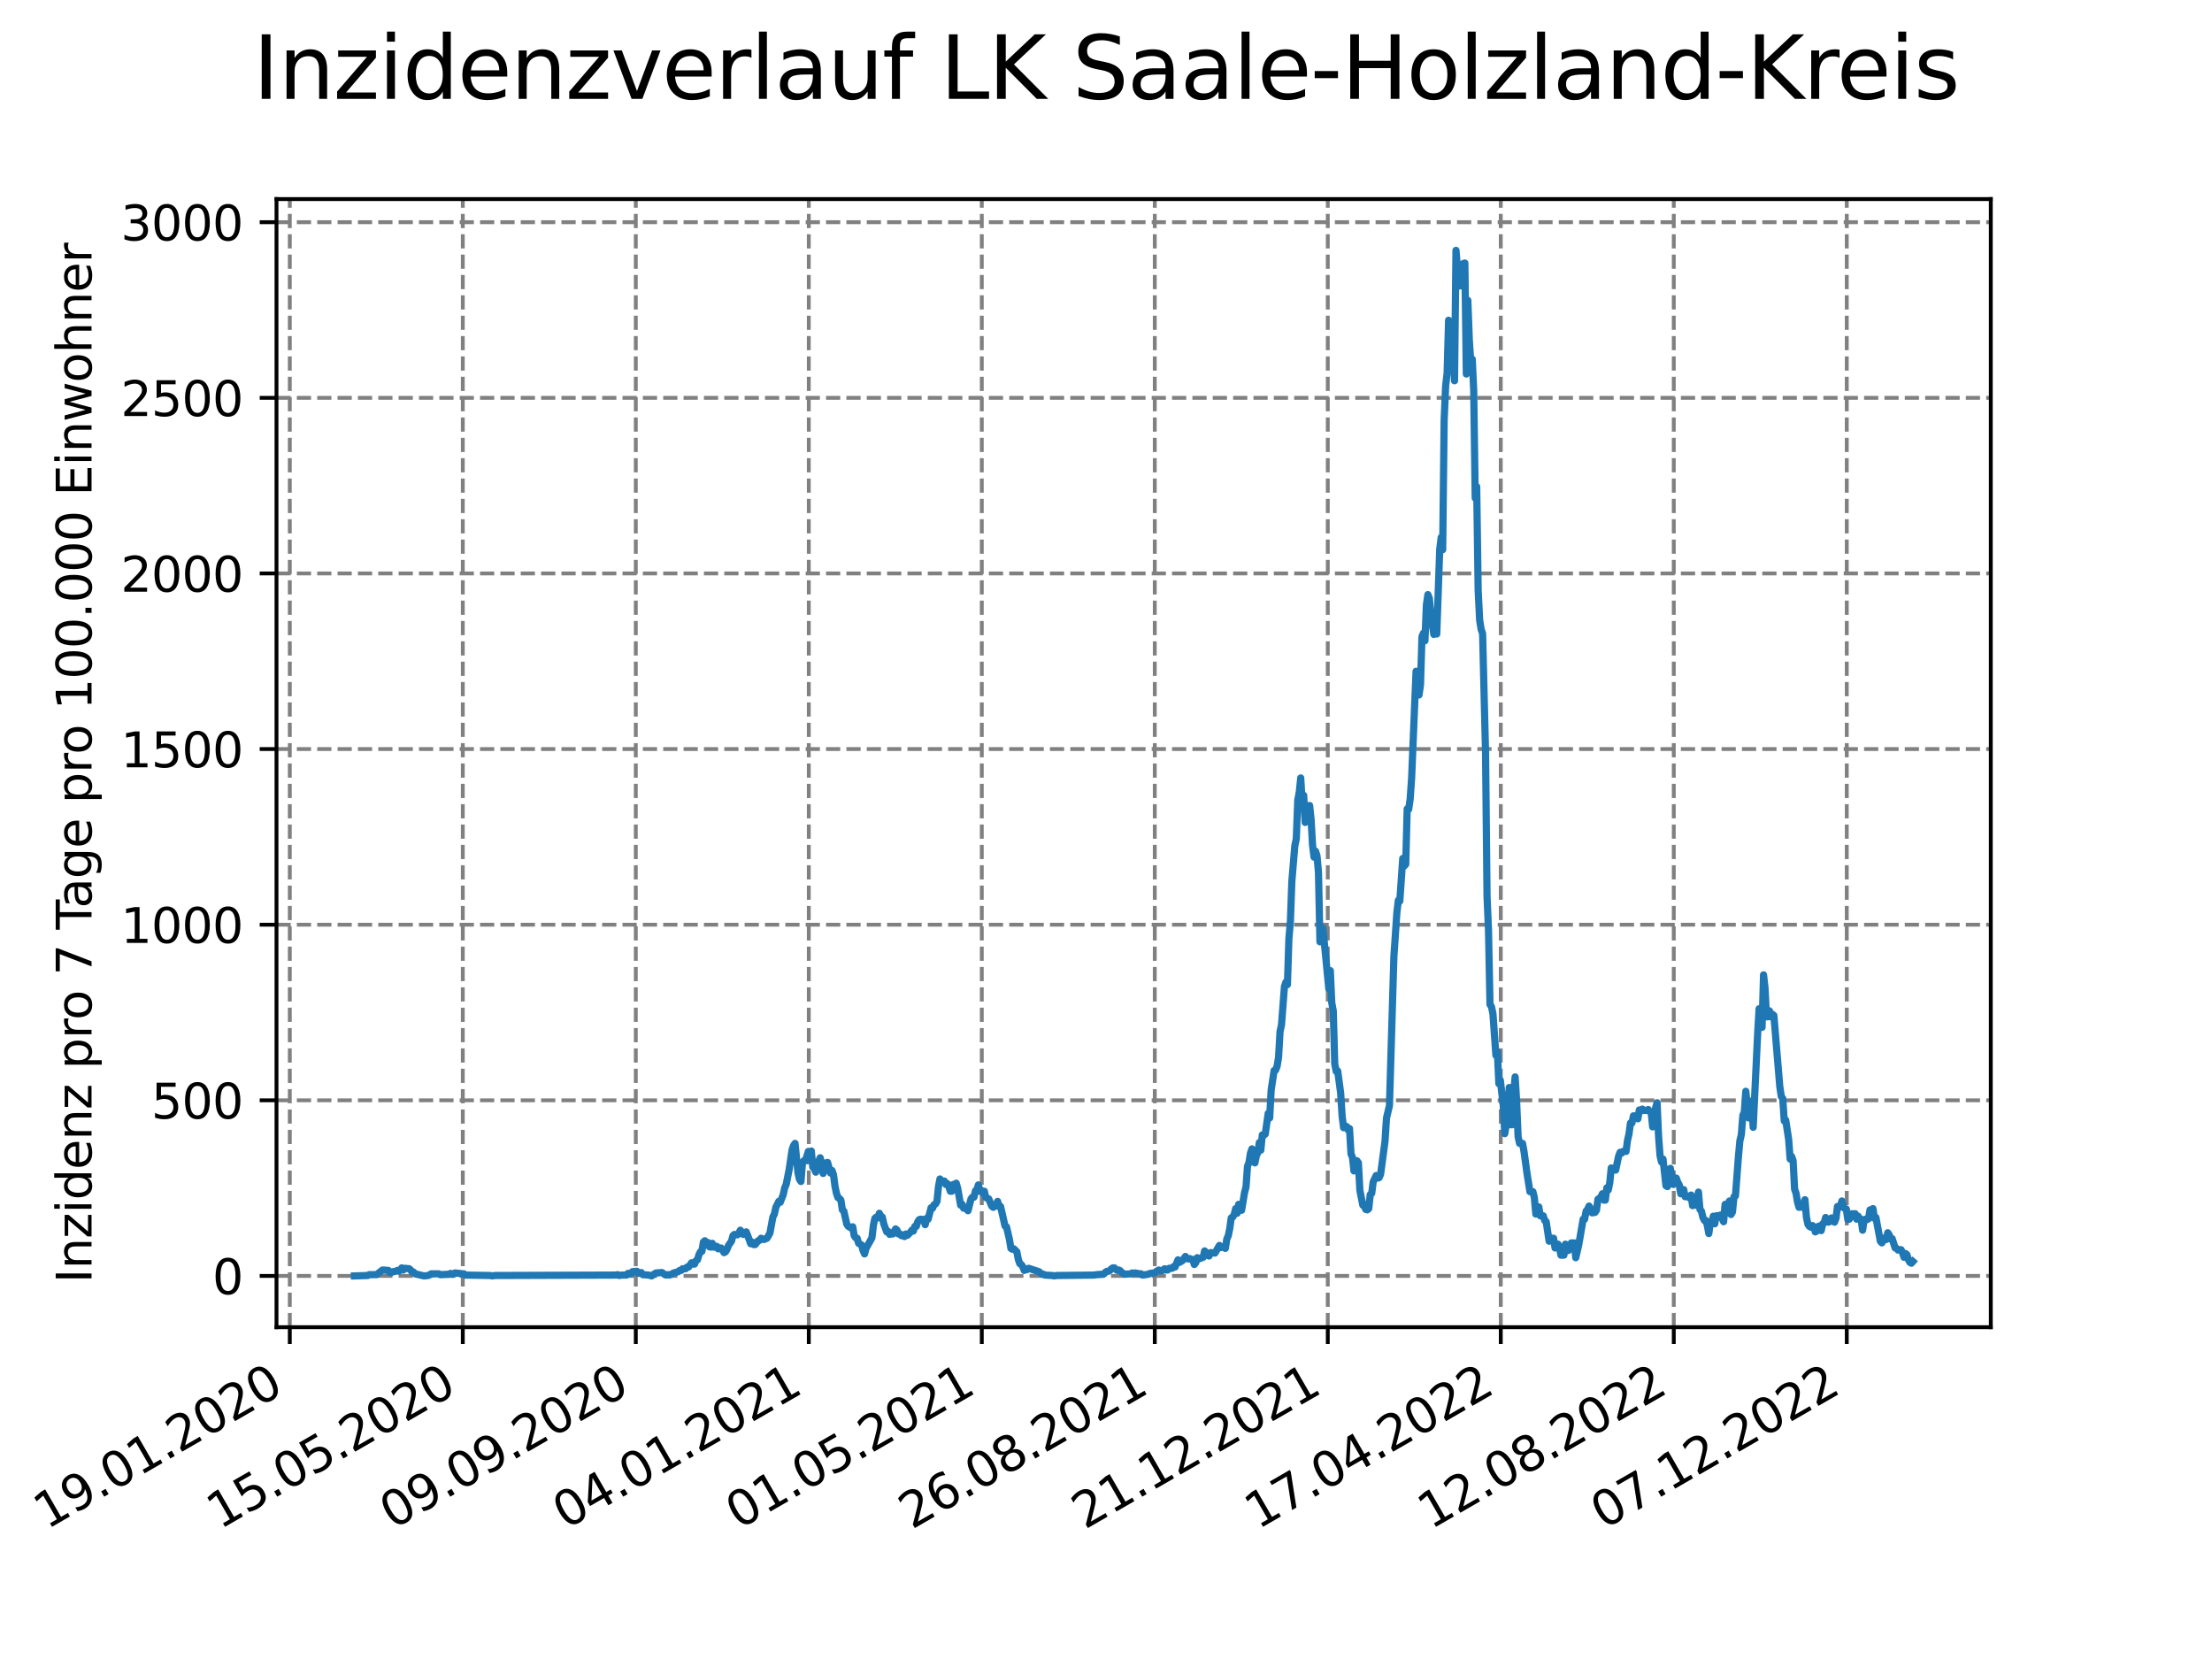 <?xml version="1.0" encoding="utf-8" standalone="no"?>
<!DOCTYPE svg PUBLIC "-//W3C//DTD SVG 1.1//EN"
  "http://www.w3.org/Graphics/SVG/1.1/DTD/svg11.dtd">
<svg xmlns:xlink="http://www.w3.org/1999/xlink" width="460.8pt" height="345.6pt" viewBox="0 0 460.8 345.6" xmlns="http://www.w3.org/2000/svg" version="1.1">
 <defs>
  <style type="text/css">*{stroke-linejoin: round; stroke-linecap: butt}</style>
 </defs>
 <g id="figure_1">
  <g id="patch_1">
   <path d="M 0 345.6 
L 460.8 345.6 
L 460.8 0 
L 0 0 
z
" style="fill: #ffffff"/>
  </g>
  <g id="axes_1">
   <g id="patch_2">
    <path d="M 57.6 276.48 
L 414.72 276.48 
L 414.72 41.472 
L 57.6 41.472 
z
" style="fill: #ffffff"/>
   </g>
   <g id="matplotlib.axis_1">
    <g id="xtick_1">
     <g id="line2d_1">
      <path d="M 60.37 276.48 
L 60.37 41.472 
" clip-path="url(#pf3d7b8c434)" style="fill: none; stroke-dasharray: 2.96,1.28; stroke-dashoffset: 0; stroke: #808080; stroke-width: 0.8"/>
     </g>
     <g id="line2d_2">
      <defs>
       <path id="m0bcf287dad" d="M 0 0 
L 0 3.5 
" style="stroke: #000000; stroke-width: 0.8"/>
      </defs>
      <g>
       <use xlink:href="#m0bcf287dad" x="60.37" y="276.48" style="stroke: #000000; stroke-width: 0.8"/>
      </g>
     </g>
     <g id="text_1">
      <!-- 19.01.2020 -->
      <g transform="translate(9.744 318.689) rotate(-30) scale(0.1 -0.1)">
       <defs>
        <path id="DejaVuSans-31" d="M 794 531 
L 1825 531 
L 1825 4091 
L 703 3866 
L 703 4441 
L 1819 4666 
L 2450 4666 
L 2450 531 
L 3481 531 
L 3481 0 
L 794 0 
L 794 531 
z
" transform="scale(0.016)"/>
        <path id="DejaVuSans-39" d="M 703 97 
L 703 672 
Q 941 559 1184 500 
Q 1428 441 1663 441 
Q 2288 441 2617 861 
Q 2947 1281 2994 2138 
Q 2813 1869 2534 1725 
Q 2256 1581 1919 1581 
Q 1219 1581 811 2004 
Q 403 2428 403 3163 
Q 403 3881 828 4315 
Q 1253 4750 1959 4750 
Q 2769 4750 3195 4129 
Q 3622 3509 3622 2328 
Q 3622 1225 3098 567 
Q 2575 -91 1691 -91 
Q 1453 -91 1209 -44 
Q 966 3 703 97 
z
M 1959 2075 
Q 2384 2075 2632 2365 
Q 2881 2656 2881 3163 
Q 2881 3666 2632 3958 
Q 2384 4250 1959 4250 
Q 1534 4250 1286 3958 
Q 1038 3666 1038 3163 
Q 1038 2656 1286 2365 
Q 1534 2075 1959 2075 
z
" transform="scale(0.016)"/>
        <path id="DejaVuSans-2e" d="M 684 794 
L 1344 794 
L 1344 0 
L 684 0 
L 684 794 
z
" transform="scale(0.016)"/>
        <path id="DejaVuSans-30" d="M 2034 4250 
Q 1547 4250 1301 3770 
Q 1056 3291 1056 2328 
Q 1056 1369 1301 889 
Q 1547 409 2034 409 
Q 2525 409 2770 889 
Q 3016 1369 3016 2328 
Q 3016 3291 2770 3770 
Q 2525 4250 2034 4250 
z
M 2034 4750 
Q 2819 4750 3233 4129 
Q 3647 3509 3647 2328 
Q 3647 1150 3233 529 
Q 2819 -91 2034 -91 
Q 1250 -91 836 529 
Q 422 1150 422 2328 
Q 422 3509 836 4129 
Q 1250 4750 2034 4750 
z
" transform="scale(0.016)"/>
        <path id="DejaVuSans-32" d="M 1228 531 
L 3431 531 
L 3431 0 
L 469 0 
L 469 531 
Q 828 903 1448 1529 
Q 2069 2156 2228 2338 
Q 2531 2678 2651 2914 
Q 2772 3150 2772 3378 
Q 2772 3750 2511 3984 
Q 2250 4219 1831 4219 
Q 1534 4219 1204 4116 
Q 875 4013 500 3803 
L 500 4441 
Q 881 4594 1212 4672 
Q 1544 4750 1819 4750 
Q 2544 4750 2975 4387 
Q 3406 4025 3406 3419 
Q 3406 3131 3298 2873 
Q 3191 2616 2906 2266 
Q 2828 2175 2409 1742 
Q 1991 1309 1228 531 
z
" transform="scale(0.016)"/>
       </defs>
       <use xlink:href="#DejaVuSans-31"/>
       <use xlink:href="#DejaVuSans-39" x="63.623"/>
       <use xlink:href="#DejaVuSans-2e" x="127.246"/>
       <use xlink:href="#DejaVuSans-30" x="159.033"/>
       <use xlink:href="#DejaVuSans-31" x="222.656"/>
       <use xlink:href="#DejaVuSans-2e" x="286.279"/>
       <use xlink:href="#DejaVuSans-32" x="318.066"/>
       <use xlink:href="#DejaVuSans-30" x="381.689"/>
       <use xlink:href="#DejaVuSans-32" x="445.312"/>
       <use xlink:href="#DejaVuSans-30" x="508.936"/>
      </g>
     </g>
    </g>
    <g id="xtick_2">
     <g id="line2d_3">
      <path d="M 96.408 276.48 
L 96.408 41.472 
" clip-path="url(#pf3d7b8c434)" style="fill: none; stroke-dasharray: 2.96,1.28; stroke-dashoffset: 0; stroke: #808080; stroke-width: 0.8"/>
     </g>
     <g id="line2d_4">
      <g>
       <use xlink:href="#m0bcf287dad" x="96.408" y="276.48" style="stroke: #000000; stroke-width: 0.8"/>
      </g>
     </g>
     <g id="text_2">
      <!-- 15.05.2020 -->
      <g transform="translate(45.783 318.689) rotate(-30) scale(0.1 -0.1)">
       <defs>
        <path id="DejaVuSans-35" d="M 691 4666 
L 3169 4666 
L 3169 4134 
L 1269 4134 
L 1269 2991 
Q 1406 3038 1543 3061 
Q 1681 3084 1819 3084 
Q 2600 3084 3056 2656 
Q 3513 2228 3513 1497 
Q 3513 744 3044 326 
Q 2575 -91 1722 -91 
Q 1428 -91 1123 -41 
Q 819 9 494 109 
L 494 744 
Q 775 591 1075 516 
Q 1375 441 1709 441 
Q 2250 441 2565 725 
Q 2881 1009 2881 1497 
Q 2881 1984 2565 2268 
Q 2250 2553 1709 2553 
Q 1456 2553 1204 2497 
Q 953 2441 691 2322 
L 691 4666 
z
" transform="scale(0.016)"/>
       </defs>
       <use xlink:href="#DejaVuSans-31"/>
       <use xlink:href="#DejaVuSans-35" x="63.623"/>
       <use xlink:href="#DejaVuSans-2e" x="127.246"/>
       <use xlink:href="#DejaVuSans-30" x="159.033"/>
       <use xlink:href="#DejaVuSans-35" x="222.656"/>
       <use xlink:href="#DejaVuSans-2e" x="286.279"/>
       <use xlink:href="#DejaVuSans-32" x="318.066"/>
       <use xlink:href="#DejaVuSans-30" x="381.689"/>
       <use xlink:href="#DejaVuSans-32" x="445.312"/>
       <use xlink:href="#DejaVuSans-30" x="508.936"/>
      </g>
     </g>
    </g>
    <g id="xtick_3">
     <g id="line2d_5">
      <path d="M 132.447 276.48 
L 132.447 41.472 
" clip-path="url(#pf3d7b8c434)" style="fill: none; stroke-dasharray: 2.96,1.28; stroke-dashoffset: 0; stroke: #808080; stroke-width: 0.8"/>
     </g>
     <g id="line2d_6">
      <g>
       <use xlink:href="#m0bcf287dad" x="132.447" y="276.48" style="stroke: #000000; stroke-width: 0.8"/>
      </g>
     </g>
     <g id="text_3">
      <!-- 09.09.2020 -->
      <g transform="translate(81.821 318.689) rotate(-30) scale(0.1 -0.1)">
       <use xlink:href="#DejaVuSans-30"/>
       <use xlink:href="#DejaVuSans-39" x="63.623"/>
       <use xlink:href="#DejaVuSans-2e" x="127.246"/>
       <use xlink:href="#DejaVuSans-30" x="159.033"/>
       <use xlink:href="#DejaVuSans-39" x="222.656"/>
       <use xlink:href="#DejaVuSans-2e" x="286.279"/>
       <use xlink:href="#DejaVuSans-32" x="318.066"/>
       <use xlink:href="#DejaVuSans-30" x="381.689"/>
       <use xlink:href="#DejaVuSans-32" x="445.312"/>
       <use xlink:href="#DejaVuSans-30" x="508.936"/>
      </g>
     </g>
    </g>
    <g id="xtick_4">
     <g id="line2d_7">
      <path d="M 168.485 276.48 
L 168.485 41.472 
" clip-path="url(#pf3d7b8c434)" style="fill: none; stroke-dasharray: 2.96,1.28; stroke-dashoffset: 0; stroke: #808080; stroke-width: 0.8"/>
     </g>
     <g id="line2d_8">
      <g>
       <use xlink:href="#m0bcf287dad" x="168.485" y="276.48" style="stroke: #000000; stroke-width: 0.8"/>
      </g>
     </g>
     <g id="text_4">
      <!-- 04.01.2021 -->
      <g transform="translate(117.86 318.689) rotate(-30) scale(0.1 -0.1)">
       <defs>
        <path id="DejaVuSans-34" d="M 2419 4116 
L 825 1625 
L 2419 1625 
L 2419 4116 
z
M 2253 4666 
L 3047 4666 
L 3047 1625 
L 3713 1625 
L 3713 1100 
L 3047 1100 
L 3047 0 
L 2419 0 
L 2419 1100 
L 313 1100 
L 313 1709 
L 2253 4666 
z
" transform="scale(0.016)"/>
       </defs>
       <use xlink:href="#DejaVuSans-30"/>
       <use xlink:href="#DejaVuSans-34" x="63.623"/>
       <use xlink:href="#DejaVuSans-2e" x="127.246"/>
       <use xlink:href="#DejaVuSans-30" x="159.033"/>
       <use xlink:href="#DejaVuSans-31" x="222.656"/>
       <use xlink:href="#DejaVuSans-2e" x="286.279"/>
       <use xlink:href="#DejaVuSans-32" x="318.066"/>
       <use xlink:href="#DejaVuSans-30" x="381.689"/>
       <use xlink:href="#DejaVuSans-32" x="445.312"/>
       <use xlink:href="#DejaVuSans-31" x="508.936"/>
      </g>
     </g>
    </g>
    <g id="xtick_5">
     <g id="line2d_9">
      <path d="M 204.524 276.48 
L 204.524 41.472 
" clip-path="url(#pf3d7b8c434)" style="fill: none; stroke-dasharray: 2.96,1.28; stroke-dashoffset: 0; stroke: #808080; stroke-width: 0.8"/>
     </g>
     <g id="line2d_10">
      <g>
       <use xlink:href="#m0bcf287dad" x="204.524" y="276.48" style="stroke: #000000; stroke-width: 0.8"/>
      </g>
     </g>
     <g id="text_5">
      <!-- 01.05.2021 -->
      <g transform="translate(153.898 318.689) rotate(-30) scale(0.1 -0.1)">
       <use xlink:href="#DejaVuSans-30"/>
       <use xlink:href="#DejaVuSans-31" x="63.623"/>
       <use xlink:href="#DejaVuSans-2e" x="127.246"/>
       <use xlink:href="#DejaVuSans-30" x="159.033"/>
       <use xlink:href="#DejaVuSans-35" x="222.656"/>
       <use xlink:href="#DejaVuSans-2e" x="286.279"/>
       <use xlink:href="#DejaVuSans-32" x="318.066"/>
       <use xlink:href="#DejaVuSans-30" x="381.689"/>
       <use xlink:href="#DejaVuSans-32" x="445.312"/>
       <use xlink:href="#DejaVuSans-31" x="508.936"/>
      </g>
     </g>
    </g>
    <g id="xtick_6">
     <g id="line2d_11">
      <path d="M 240.562 276.48 
L 240.562 41.472 
" clip-path="url(#pf3d7b8c434)" style="fill: none; stroke-dasharray: 2.96,1.28; stroke-dashoffset: 0; stroke: #808080; stroke-width: 0.8"/>
     </g>
     <g id="line2d_12">
      <g>
       <use xlink:href="#m0bcf287dad" x="240.562" y="276.48" style="stroke: #000000; stroke-width: 0.8"/>
      </g>
     </g>
     <g id="text_6">
      <!-- 26.08.2021 -->
      <g transform="translate(189.937 318.689) rotate(-30) scale(0.1 -0.1)">
       <defs>
        <path id="DejaVuSans-36" d="M 2113 2584 
Q 1688 2584 1439 2293 
Q 1191 2003 1191 1497 
Q 1191 994 1439 701 
Q 1688 409 2113 409 
Q 2538 409 2786 701 
Q 3034 994 3034 1497 
Q 3034 2003 2786 2293 
Q 2538 2584 2113 2584 
z
M 3366 4563 
L 3366 3988 
Q 3128 4100 2886 4159 
Q 2644 4219 2406 4219 
Q 1781 4219 1451 3797 
Q 1122 3375 1075 2522 
Q 1259 2794 1537 2939 
Q 1816 3084 2150 3084 
Q 2853 3084 3261 2657 
Q 3669 2231 3669 1497 
Q 3669 778 3244 343 
Q 2819 -91 2113 -91 
Q 1303 -91 875 529 
Q 447 1150 447 2328 
Q 447 3434 972 4092 
Q 1497 4750 2381 4750 
Q 2619 4750 2861 4703 
Q 3103 4656 3366 4563 
z
" transform="scale(0.016)"/>
        <path id="DejaVuSans-38" d="M 2034 2216 
Q 1584 2216 1326 1975 
Q 1069 1734 1069 1313 
Q 1069 891 1326 650 
Q 1584 409 2034 409 
Q 2484 409 2743 651 
Q 3003 894 3003 1313 
Q 3003 1734 2745 1975 
Q 2488 2216 2034 2216 
z
M 1403 2484 
Q 997 2584 770 2862 
Q 544 3141 544 3541 
Q 544 4100 942 4425 
Q 1341 4750 2034 4750 
Q 2731 4750 3128 4425 
Q 3525 4100 3525 3541 
Q 3525 3141 3298 2862 
Q 3072 2584 2669 2484 
Q 3125 2378 3379 2068 
Q 3634 1759 3634 1313 
Q 3634 634 3220 271 
Q 2806 -91 2034 -91 
Q 1263 -91 848 271 
Q 434 634 434 1313 
Q 434 1759 690 2068 
Q 947 2378 1403 2484 
z
M 1172 3481 
Q 1172 3119 1398 2916 
Q 1625 2713 2034 2713 
Q 2441 2713 2670 2916 
Q 2900 3119 2900 3481 
Q 2900 3844 2670 4047 
Q 2441 4250 2034 4250 
Q 1625 4250 1398 4047 
Q 1172 3844 1172 3481 
z
" transform="scale(0.016)"/>
       </defs>
       <use xlink:href="#DejaVuSans-32"/>
       <use xlink:href="#DejaVuSans-36" x="63.623"/>
       <use xlink:href="#DejaVuSans-2e" x="127.246"/>
       <use xlink:href="#DejaVuSans-30" x="159.033"/>
       <use xlink:href="#DejaVuSans-38" x="222.656"/>
       <use xlink:href="#DejaVuSans-2e" x="286.279"/>
       <use xlink:href="#DejaVuSans-32" x="318.066"/>
       <use xlink:href="#DejaVuSans-30" x="381.689"/>
       <use xlink:href="#DejaVuSans-32" x="445.312"/>
       <use xlink:href="#DejaVuSans-31" x="508.936"/>
      </g>
     </g>
    </g>
    <g id="xtick_7">
     <g id="line2d_13">
      <path d="M 276.601 276.48 
L 276.601 41.472 
" clip-path="url(#pf3d7b8c434)" style="fill: none; stroke-dasharray: 2.96,1.28; stroke-dashoffset: 0; stroke: #808080; stroke-width: 0.8"/>
     </g>
     <g id="line2d_14">
      <g>
       <use xlink:href="#m0bcf287dad" x="276.601" y="276.48" style="stroke: #000000; stroke-width: 0.8"/>
      </g>
     </g>
     <g id="text_7">
      <!-- 21.12.2021 -->
      <g transform="translate(225.975 318.689) rotate(-30) scale(0.1 -0.1)">
       <use xlink:href="#DejaVuSans-32"/>
       <use xlink:href="#DejaVuSans-31" x="63.623"/>
       <use xlink:href="#DejaVuSans-2e" x="127.246"/>
       <use xlink:href="#DejaVuSans-31" x="159.033"/>
       <use xlink:href="#DejaVuSans-32" x="222.656"/>
       <use xlink:href="#DejaVuSans-2e" x="286.279"/>
       <use xlink:href="#DejaVuSans-32" x="318.066"/>
       <use xlink:href="#DejaVuSans-30" x="381.689"/>
       <use xlink:href="#DejaVuSans-32" x="445.312"/>
       <use xlink:href="#DejaVuSans-31" x="508.936"/>
      </g>
     </g>
    </g>
    <g id="xtick_8">
     <g id="line2d_15">
      <path d="M 312.639 276.48 
L 312.639 41.472 
" clip-path="url(#pf3d7b8c434)" style="fill: none; stroke-dasharray: 2.96,1.28; stroke-dashoffset: 0; stroke: #808080; stroke-width: 0.8"/>
     </g>
     <g id="line2d_16">
      <g>
       <use xlink:href="#m0bcf287dad" x="312.639" y="276.48" style="stroke: #000000; stroke-width: 0.8"/>
      </g>
     </g>
     <g id="text_8">
      <!-- 17.04.2022 -->
      <g transform="translate(262.014 318.689) rotate(-30) scale(0.1 -0.1)">
       <defs>
        <path id="DejaVuSans-37" d="M 525 4666 
L 3525 4666 
L 3525 4397 
L 1831 0 
L 1172 0 
L 2766 4134 
L 525 4134 
L 525 4666 
z
" transform="scale(0.016)"/>
       </defs>
       <use xlink:href="#DejaVuSans-31"/>
       <use xlink:href="#DejaVuSans-37" x="63.623"/>
       <use xlink:href="#DejaVuSans-2e" x="127.246"/>
       <use xlink:href="#DejaVuSans-30" x="159.033"/>
       <use xlink:href="#DejaVuSans-34" x="222.656"/>
       <use xlink:href="#DejaVuSans-2e" x="286.279"/>
       <use xlink:href="#DejaVuSans-32" x="318.066"/>
       <use xlink:href="#DejaVuSans-30" x="381.689"/>
       <use xlink:href="#DejaVuSans-32" x="445.312"/>
       <use xlink:href="#DejaVuSans-32" x="508.936"/>
      </g>
     </g>
    </g>
    <g id="xtick_9">
     <g id="line2d_17">
      <path d="M 348.678 276.48 
L 348.678 41.472 
" clip-path="url(#pf3d7b8c434)" style="fill: none; stroke-dasharray: 2.96,1.28; stroke-dashoffset: 0; stroke: #808080; stroke-width: 0.8"/>
     </g>
     <g id="line2d_18">
      <g>
       <use xlink:href="#m0bcf287dad" x="348.678" y="276.48" style="stroke: #000000; stroke-width: 0.8"/>
      </g>
     </g>
     <g id="text_9">
      <!-- 12.08.2022 -->
      <g transform="translate(298.052 318.689) rotate(-30) scale(0.1 -0.1)">
       <use xlink:href="#DejaVuSans-31"/>
       <use xlink:href="#DejaVuSans-32" x="63.623"/>
       <use xlink:href="#DejaVuSans-2e" x="127.246"/>
       <use xlink:href="#DejaVuSans-30" x="159.033"/>
       <use xlink:href="#DejaVuSans-38" x="222.656"/>
       <use xlink:href="#DejaVuSans-2e" x="286.279"/>
       <use xlink:href="#DejaVuSans-32" x="318.066"/>
       <use xlink:href="#DejaVuSans-30" x="381.689"/>
       <use xlink:href="#DejaVuSans-32" x="445.312"/>
       <use xlink:href="#DejaVuSans-32" x="508.936"/>
      </g>
     </g>
    </g>
    <g id="xtick_10">
     <g id="line2d_19">
      <path d="M 384.716 276.48 
L 384.716 41.472 
" clip-path="url(#pf3d7b8c434)" style="fill: none; stroke-dasharray: 2.96,1.28; stroke-dashoffset: 0; stroke: #808080; stroke-width: 0.8"/>
     </g>
     <g id="line2d_20">
      <g>
       <use xlink:href="#m0bcf287dad" x="384.716" y="276.48" style="stroke: #000000; stroke-width: 0.8"/>
      </g>
     </g>
     <g id="text_10">
      <!-- 07.12.2022 -->
      <g transform="translate(334.091 318.689) rotate(-30) scale(0.1 -0.1)">
       <use xlink:href="#DejaVuSans-30"/>
       <use xlink:href="#DejaVuSans-37" x="63.623"/>
       <use xlink:href="#DejaVuSans-2e" x="127.246"/>
       <use xlink:href="#DejaVuSans-31" x="159.033"/>
       <use xlink:href="#DejaVuSans-32" x="222.656"/>
       <use xlink:href="#DejaVuSans-2e" x="286.279"/>
       <use xlink:href="#DejaVuSans-32" x="318.066"/>
       <use xlink:href="#DejaVuSans-30" x="381.689"/>
       <use xlink:href="#DejaVuSans-32" x="445.312"/>
       <use xlink:href="#DejaVuSans-32" x="508.936"/>
      </g>
     </g>
    </g>
   </g>
   <g id="matplotlib.axis_2">
    <g id="ytick_1">
     <g id="line2d_21">
      <path d="M 57.6 265.798 
L 414.72 265.798 
" clip-path="url(#pf3d7b8c434)" style="fill: none; stroke-dasharray: 2.96,1.28; stroke-dashoffset: 0; stroke: #808080; stroke-width: 0.8"/>
     </g>
     <g id="line2d_22">
      <defs>
       <path id="m978237c574" d="M 0 0 
L -3.5 0 
" style="stroke: #000000; stroke-width: 0.8"/>
      </defs>
      <g>
       <use xlink:href="#m978237c574" x="57.6" y="265.798" style="stroke: #000000; stroke-width: 0.8"/>
      </g>
     </g>
     <g id="text_11">
      <!-- 0 -->
      <g transform="translate(44.237 269.597) scale(0.1 -0.1)">
       <use xlink:href="#DejaVuSans-30"/>
      </g>
     </g>
    </g>
    <g id="ytick_2">
     <g id="line2d_23">
      <path d="M 57.6 229.213 
L 414.72 229.213 
" clip-path="url(#pf3d7b8c434)" style="fill: none; stroke-dasharray: 2.96,1.28; stroke-dashoffset: 0; stroke: #808080; stroke-width: 0.8"/>
     </g>
     <g id="line2d_24">
      <g>
       <use xlink:href="#m978237c574" x="57.6" y="229.213" style="stroke: #000000; stroke-width: 0.8"/>
      </g>
     </g>
     <g id="text_12">
      <!-- 500 -->
      <g transform="translate(31.512 233.012) scale(0.1 -0.1)">
       <use xlink:href="#DejaVuSans-35"/>
       <use xlink:href="#DejaVuSans-30" x="63.623"/>
       <use xlink:href="#DejaVuSans-30" x="127.246"/>
      </g>
     </g>
    </g>
    <g id="ytick_3">
     <g id="line2d_25">
      <path d="M 57.6 192.628 
L 414.72 192.628 
" clip-path="url(#pf3d7b8c434)" style="fill: none; stroke-dasharray: 2.96,1.28; stroke-dashoffset: 0; stroke: #808080; stroke-width: 0.8"/>
     </g>
     <g id="line2d_26">
      <g>
       <use xlink:href="#m978237c574" x="57.6" y="192.628" style="stroke: #000000; stroke-width: 0.8"/>
      </g>
     </g>
     <g id="text_13">
      <!-- 1000 -->
      <g transform="translate(25.15 196.427) scale(0.1 -0.1)">
       <use xlink:href="#DejaVuSans-31"/>
       <use xlink:href="#DejaVuSans-30" x="63.623"/>
       <use xlink:href="#DejaVuSans-30" x="127.246"/>
       <use xlink:href="#DejaVuSans-30" x="190.869"/>
      </g>
     </g>
    </g>
    <g id="ytick_4">
     <g id="line2d_27">
      <path d="M 57.6 156.043 
L 414.72 156.043 
" clip-path="url(#pf3d7b8c434)" style="fill: none; stroke-dasharray: 2.96,1.28; stroke-dashoffset: 0; stroke: #808080; stroke-width: 0.8"/>
     </g>
     <g id="line2d_28">
      <g>
       <use xlink:href="#m978237c574" x="57.6" y="156.043" style="stroke: #000000; stroke-width: 0.8"/>
      </g>
     </g>
     <g id="text_14">
      <!-- 1500 -->
      <g transform="translate(25.15 159.842) scale(0.1 -0.1)">
       <use xlink:href="#DejaVuSans-31"/>
       <use xlink:href="#DejaVuSans-35" x="63.623"/>
       <use xlink:href="#DejaVuSans-30" x="127.246"/>
       <use xlink:href="#DejaVuSans-30" x="190.869"/>
      </g>
     </g>
    </g>
    <g id="ytick_5">
     <g id="line2d_29">
      <path d="M 57.6 119.458 
L 414.72 119.458 
" clip-path="url(#pf3d7b8c434)" style="fill: none; stroke-dasharray: 2.96,1.28; stroke-dashoffset: 0; stroke: #808080; stroke-width: 0.8"/>
     </g>
     <g id="line2d_30">
      <g>
       <use xlink:href="#m978237c574" x="57.6" y="119.458" style="stroke: #000000; stroke-width: 0.8"/>
      </g>
     </g>
     <g id="text_15">
      <!-- 2000 -->
      <g transform="translate(25.15 123.257) scale(0.1 -0.1)">
       <use xlink:href="#DejaVuSans-32"/>
       <use xlink:href="#DejaVuSans-30" x="63.623"/>
       <use xlink:href="#DejaVuSans-30" x="127.246"/>
       <use xlink:href="#DejaVuSans-30" x="190.869"/>
      </g>
     </g>
    </g>
    <g id="ytick_6">
     <g id="line2d_31">
      <path d="M 57.6 82.873 
L 414.72 82.873 
" clip-path="url(#pf3d7b8c434)" style="fill: none; stroke-dasharray: 2.96,1.28; stroke-dashoffset: 0; stroke: #808080; stroke-width: 0.8"/>
     </g>
     <g id="line2d_32">
      <g>
       <use xlink:href="#m978237c574" x="57.6" y="82.873" style="stroke: #000000; stroke-width: 0.8"/>
      </g>
     </g>
     <g id="text_16">
      <!-- 2500 -->
      <g transform="translate(25.15 86.672) scale(0.1 -0.1)">
       <use xlink:href="#DejaVuSans-32"/>
       <use xlink:href="#DejaVuSans-35" x="63.623"/>
       <use xlink:href="#DejaVuSans-30" x="127.246"/>
       <use xlink:href="#DejaVuSans-30" x="190.869"/>
      </g>
     </g>
    </g>
    <g id="ytick_7">
     <g id="line2d_33">
      <path d="M 57.6 46.288 
L 414.72 46.288 
" clip-path="url(#pf3d7b8c434)" style="fill: none; stroke-dasharray: 2.96,1.28; stroke-dashoffset: 0; stroke: #808080; stroke-width: 0.8"/>
     </g>
     <g id="line2d_34">
      <g>
       <use xlink:href="#m978237c574" x="57.6" y="46.288" style="stroke: #000000; stroke-width: 0.8"/>
      </g>
     </g>
     <g id="text_17">
      <!-- 3000 -->
      <g transform="translate(25.15 50.087) scale(0.1 -0.1)">
       <defs>
        <path id="DejaVuSans-33" d="M 2597 2516 
Q 3050 2419 3304 2112 
Q 3559 1806 3559 1356 
Q 3559 666 3084 287 
Q 2609 -91 1734 -91 
Q 1441 -91 1130 -33 
Q 819 25 488 141 
L 488 750 
Q 750 597 1062 519 
Q 1375 441 1716 441 
Q 2309 441 2620 675 
Q 2931 909 2931 1356 
Q 2931 1769 2642 2001 
Q 2353 2234 1838 2234 
L 1294 2234 
L 1294 2753 
L 1863 2753 
Q 2328 2753 2575 2939 
Q 2822 3125 2822 3475 
Q 2822 3834 2567 4026 
Q 2313 4219 1838 4219 
Q 1578 4219 1281 4162 
Q 984 4106 628 3988 
L 628 4550 
Q 988 4650 1302 4700 
Q 1616 4750 1894 4750 
Q 2613 4750 3031 4423 
Q 3450 4097 3450 3541 
Q 3450 3153 3228 2886 
Q 3006 2619 2597 2516 
z
" transform="scale(0.016)"/>
       </defs>
       <use xlink:href="#DejaVuSans-33"/>
       <use xlink:href="#DejaVuSans-30" x="63.623"/>
       <use xlink:href="#DejaVuSans-30" x="127.246"/>
       <use xlink:href="#DejaVuSans-30" x="190.869"/>
      </g>
     </g>
    </g>
    <g id="text_18">
     <!-- Inzidenz pro 7 Tage pro 100.000 Einwohner -->
     <g transform="translate(19.07 267.301) rotate(-90) scale(0.1 -0.1)">
      <defs>
       <path id="DejaVuSans-49" d="M 628 4666 
L 1259 4666 
L 1259 0 
L 628 0 
L 628 4666 
z
" transform="scale(0.016)"/>
       <path id="DejaVuSans-6e" d="M 3513 2113 
L 3513 0 
L 2938 0 
L 2938 2094 
Q 2938 2591 2744 2837 
Q 2550 3084 2163 3084 
Q 1697 3084 1428 2787 
Q 1159 2491 1159 1978 
L 1159 0 
L 581 0 
L 581 3500 
L 1159 3500 
L 1159 2956 
Q 1366 3272 1645 3428 
Q 1925 3584 2291 3584 
Q 2894 3584 3203 3211 
Q 3513 2838 3513 2113 
z
" transform="scale(0.016)"/>
       <path id="DejaVuSans-7a" d="M 353 3500 
L 3084 3500 
L 3084 2975 
L 922 459 
L 3084 459 
L 3084 0 
L 275 0 
L 275 525 
L 2438 3041 
L 353 3041 
L 353 3500 
z
" transform="scale(0.016)"/>
       <path id="DejaVuSans-69" d="M 603 3500 
L 1178 3500 
L 1178 0 
L 603 0 
L 603 3500 
z
M 603 4863 
L 1178 4863 
L 1178 4134 
L 603 4134 
L 603 4863 
z
" transform="scale(0.016)"/>
       <path id="DejaVuSans-64" d="M 2906 2969 
L 2906 4863 
L 3481 4863 
L 3481 0 
L 2906 0 
L 2906 525 
Q 2725 213 2448 61 
Q 2172 -91 1784 -91 
Q 1150 -91 751 415 
Q 353 922 353 1747 
Q 353 2572 751 3078 
Q 1150 3584 1784 3584 
Q 2172 3584 2448 3432 
Q 2725 3281 2906 2969 
z
M 947 1747 
Q 947 1113 1208 752 
Q 1469 391 1925 391 
Q 2381 391 2643 752 
Q 2906 1113 2906 1747 
Q 2906 2381 2643 2742 
Q 2381 3103 1925 3103 
Q 1469 3103 1208 2742 
Q 947 2381 947 1747 
z
" transform="scale(0.016)"/>
       <path id="DejaVuSans-65" d="M 3597 1894 
L 3597 1613 
L 953 1613 
Q 991 1019 1311 708 
Q 1631 397 2203 397 
Q 2534 397 2845 478 
Q 3156 559 3463 722 
L 3463 178 
Q 3153 47 2828 -22 
Q 2503 -91 2169 -91 
Q 1331 -91 842 396 
Q 353 884 353 1716 
Q 353 2575 817 3079 
Q 1281 3584 2069 3584 
Q 2775 3584 3186 3129 
Q 3597 2675 3597 1894 
z
M 3022 2063 
Q 3016 2534 2758 2815 
Q 2500 3097 2075 3097 
Q 1594 3097 1305 2825 
Q 1016 2553 972 2059 
L 3022 2063 
z
" transform="scale(0.016)"/>
       <path id="DejaVuSans-20" transform="scale(0.016)"/>
       <path id="DejaVuSans-70" d="M 1159 525 
L 1159 -1331 
L 581 -1331 
L 581 3500 
L 1159 3500 
L 1159 2969 
Q 1341 3281 1617 3432 
Q 1894 3584 2278 3584 
Q 2916 3584 3314 3078 
Q 3713 2572 3713 1747 
Q 3713 922 3314 415 
Q 2916 -91 2278 -91 
Q 1894 -91 1617 61 
Q 1341 213 1159 525 
z
M 3116 1747 
Q 3116 2381 2855 2742 
Q 2594 3103 2138 3103 
Q 1681 3103 1420 2742 
Q 1159 2381 1159 1747 
Q 1159 1113 1420 752 
Q 1681 391 2138 391 
Q 2594 391 2855 752 
Q 3116 1113 3116 1747 
z
" transform="scale(0.016)"/>
       <path id="DejaVuSans-72" d="M 2631 2963 
Q 2534 3019 2420 3045 
Q 2306 3072 2169 3072 
Q 1681 3072 1420 2755 
Q 1159 2438 1159 1844 
L 1159 0 
L 581 0 
L 581 3500 
L 1159 3500 
L 1159 2956 
Q 1341 3275 1631 3429 
Q 1922 3584 2338 3584 
Q 2397 3584 2469 3576 
Q 2541 3569 2628 3553 
L 2631 2963 
z
" transform="scale(0.016)"/>
       <path id="DejaVuSans-6f" d="M 1959 3097 
Q 1497 3097 1228 2736 
Q 959 2375 959 1747 
Q 959 1119 1226 758 
Q 1494 397 1959 397 
Q 2419 397 2687 759 
Q 2956 1122 2956 1747 
Q 2956 2369 2687 2733 
Q 2419 3097 1959 3097 
z
M 1959 3584 
Q 2709 3584 3137 3096 
Q 3566 2609 3566 1747 
Q 3566 888 3137 398 
Q 2709 -91 1959 -91 
Q 1206 -91 779 398 
Q 353 888 353 1747 
Q 353 2609 779 3096 
Q 1206 3584 1959 3584 
z
" transform="scale(0.016)"/>
       <path id="DejaVuSans-54" d="M -19 4666 
L 3928 4666 
L 3928 4134 
L 2272 4134 
L 2272 0 
L 1638 0 
L 1638 4134 
L -19 4134 
L -19 4666 
z
" transform="scale(0.016)"/>
       <path id="DejaVuSans-61" d="M 2194 1759 
Q 1497 1759 1228 1600 
Q 959 1441 959 1056 
Q 959 750 1161 570 
Q 1363 391 1709 391 
Q 2188 391 2477 730 
Q 2766 1069 2766 1631 
L 2766 1759 
L 2194 1759 
z
M 3341 1997 
L 3341 0 
L 2766 0 
L 2766 531 
Q 2569 213 2275 61 
Q 1981 -91 1556 -91 
Q 1019 -91 701 211 
Q 384 513 384 1019 
Q 384 1609 779 1909 
Q 1175 2209 1959 2209 
L 2766 2209 
L 2766 2266 
Q 2766 2663 2505 2880 
Q 2244 3097 1772 3097 
Q 1472 3097 1187 3025 
Q 903 2953 641 2809 
L 641 3341 
Q 956 3463 1253 3523 
Q 1550 3584 1831 3584 
Q 2591 3584 2966 3190 
Q 3341 2797 3341 1997 
z
" transform="scale(0.016)"/>
       <path id="DejaVuSans-67" d="M 2906 1791 
Q 2906 2416 2648 2759 
Q 2391 3103 1925 3103 
Q 1463 3103 1205 2759 
Q 947 2416 947 1791 
Q 947 1169 1205 825 
Q 1463 481 1925 481 
Q 2391 481 2648 825 
Q 2906 1169 2906 1791 
z
M 3481 434 
Q 3481 -459 3084 -895 
Q 2688 -1331 1869 -1331 
Q 1566 -1331 1297 -1286 
Q 1028 -1241 775 -1147 
L 775 -588 
Q 1028 -725 1275 -790 
Q 1522 -856 1778 -856 
Q 2344 -856 2625 -561 
Q 2906 -266 2906 331 
L 2906 616 
Q 2728 306 2450 153 
Q 2172 0 1784 0 
Q 1141 0 747 490 
Q 353 981 353 1791 
Q 353 2603 747 3093 
Q 1141 3584 1784 3584 
Q 2172 3584 2450 3431 
Q 2728 3278 2906 2969 
L 2906 3500 
L 3481 3500 
L 3481 434 
z
" transform="scale(0.016)"/>
       <path id="DejaVuSans-45" d="M 628 4666 
L 3578 4666 
L 3578 4134 
L 1259 4134 
L 1259 2753 
L 3481 2753 
L 3481 2222 
L 1259 2222 
L 1259 531 
L 3634 531 
L 3634 0 
L 628 0 
L 628 4666 
z
" transform="scale(0.016)"/>
       <path id="DejaVuSans-77" d="M 269 3500 
L 844 3500 
L 1563 769 
L 2278 3500 
L 2956 3500 
L 3675 769 
L 4391 3500 
L 4966 3500 
L 4050 0 
L 3372 0 
L 2619 2869 
L 1863 0 
L 1184 0 
L 269 3500 
z
" transform="scale(0.016)"/>
       <path id="DejaVuSans-68" d="M 3513 2113 
L 3513 0 
L 2938 0 
L 2938 2094 
Q 2938 2591 2744 2837 
Q 2550 3084 2163 3084 
Q 1697 3084 1428 2787 
Q 1159 2491 1159 1978 
L 1159 0 
L 581 0 
L 581 4863 
L 1159 4863 
L 1159 2956 
Q 1366 3272 1645 3428 
Q 1925 3584 2291 3584 
Q 2894 3584 3203 3211 
Q 3513 2838 3513 2113 
z
" transform="scale(0.016)"/>
      </defs>
      <use xlink:href="#DejaVuSans-49"/>
      <use xlink:href="#DejaVuSans-6e" x="29.492"/>
      <use xlink:href="#DejaVuSans-7a" x="92.871"/>
      <use xlink:href="#DejaVuSans-69" x="145.361"/>
      <use xlink:href="#DejaVuSans-64" x="173.145"/>
      <use xlink:href="#DejaVuSans-65" x="236.621"/>
      <use xlink:href="#DejaVuSans-6e" x="298.145"/>
      <use xlink:href="#DejaVuSans-7a" x="361.523"/>
      <use xlink:href="#DejaVuSans-20" x="414.014"/>
      <use xlink:href="#DejaVuSans-70" x="445.801"/>
      <use xlink:href="#DejaVuSans-72" x="509.277"/>
      <use xlink:href="#DejaVuSans-6f" x="548.141"/>
      <use xlink:href="#DejaVuSans-20" x="609.322"/>
      <use xlink:href="#DejaVuSans-37" x="641.109"/>
      <use xlink:href="#DejaVuSans-20" x="704.732"/>
      <use xlink:href="#DejaVuSans-54" x="736.52"/>
      <use xlink:href="#DejaVuSans-61" x="781.104"/>
      <use xlink:href="#DejaVuSans-67" x="842.383"/>
      <use xlink:href="#DejaVuSans-65" x="905.859"/>
      <use xlink:href="#DejaVuSans-20" x="967.383"/>
      <use xlink:href="#DejaVuSans-70" x="999.17"/>
      <use xlink:href="#DejaVuSans-72" x="1062.646"/>
      <use xlink:href="#DejaVuSans-6f" x="1101.51"/>
      <use xlink:href="#DejaVuSans-20" x="1162.691"/>
      <use xlink:href="#DejaVuSans-31" x="1194.479"/>
      <use xlink:href="#DejaVuSans-30" x="1258.102"/>
      <use xlink:href="#DejaVuSans-30" x="1321.725"/>
      <use xlink:href="#DejaVuSans-2e" x="1385.348"/>
      <use xlink:href="#DejaVuSans-30" x="1417.135"/>
      <use xlink:href="#DejaVuSans-30" x="1480.758"/>
      <use xlink:href="#DejaVuSans-30" x="1544.381"/>
      <use xlink:href="#DejaVuSans-20" x="1608.004"/>
      <use xlink:href="#DejaVuSans-45" x="1639.791"/>
      <use xlink:href="#DejaVuSans-69" x="1702.975"/>
      <use xlink:href="#DejaVuSans-6e" x="1730.758"/>
      <use xlink:href="#DejaVuSans-77" x="1794.137"/>
      <use xlink:href="#DejaVuSans-6f" x="1875.924"/>
      <use xlink:href="#DejaVuSans-68" x="1937.105"/>
      <use xlink:href="#DejaVuSans-6e" x="2000.484"/>
      <use xlink:href="#DejaVuSans-65" x="2063.863"/>
      <use xlink:href="#DejaVuSans-72" x="2125.387"/>
     </g>
    </g>
   </g>
   <g id="line2d_35">
    <path d="M 73.833 265.798 
L 76.605 265.71 
L 76.913 265.533 
L 78.453 265.533 
L 79.685 264.563 
L 80.917 264.651 
L 81.225 265.092 
L 81.533 265.092 
L 81.841 264.916 
L 82.457 264.828 
L 82.765 264.651 
L 83.073 264.828 
L 83.381 264.563 
L 83.689 264.122 
L 83.997 264.563 
L 84.305 264.21 
L 85.23 264.298 
L 85.538 264.563 
L 85.846 265.004 
L 86.154 265.004 
L 86.462 265.357 
L 88.31 265.798 
L 89.234 265.71 
L 89.85 265.357 
L 91.39 265.357 
L 91.698 265.533 
L 93.546 265.445 
L 93.854 265.269 
L 94.162 265.445 
L 94.47 265.445 
L 94.778 265.18 
L 95.702 265.269 
L 96.318 265.357 
L 96.626 265.357 
L 96.934 265.621 
L 102.171 265.71 
L 102.479 265.798 
L 103.095 265.71 
L 128.353 265.621 
L 128.661 265.533 
L 128.969 265.71 
L 129.585 265.621 
L 130.509 265.621 
L 130.817 265.269 
L 131.433 265.357 
L 131.741 264.916 
L 132.665 264.828 
L 132.973 265.269 
L 133.589 265.092 
L 133.897 265.533 
L 135.129 265.621 
L 135.745 265.798 
L 136.361 265.357 
L 136.669 265.18 
L 137.901 265.092 
L 138.517 265.533 
L 138.825 265.621 
L 139.133 265.533 
L 139.441 265.621 
L 140.365 265.18 
L 141.289 264.916 
L 141.597 264.651 
L 141.905 264.651 
L 142.213 264.298 
L 142.83 264.298 
L 143.138 263.945 
L 143.446 263.945 
L 144.062 263.063 
L 144.37 263.328 
L 144.678 263.328 
L 144.986 262.622 
L 145.294 262.446 
L 145.602 261.387 
L 145.91 260.77 
L 146.218 260.682 
L 146.526 258.741 
L 146.834 258.476 
L 147.142 259.182 
L 147.45 258.829 
L 147.758 259.711 
L 148.066 259.8 
L 148.374 259.006 
L 148.682 259.8 
L 148.99 259.8 
L 149.298 259.623 
L 149.606 260.152 
L 149.914 259.976 
L 150.222 259.976 
L 150.838 260.946 
L 151.146 260.77 
L 151.454 260.241 
L 151.762 259.447 
L 152.378 258.565 
L 152.686 257.418 
L 152.994 257.153 
L 153.61 257.241 
L 153.918 256.889 
L 154.226 256.271 
L 154.842 257.153 
L 155.15 256.8 
L 155.458 256.624 
L 156.074 258.212 
L 156.382 259.094 
L 156.69 258.741 
L 156.999 259.27 
L 157.307 259.27 
L 157.923 258.476 
L 158.231 258.388 
L 158.539 257.947 
L 159.155 258.212 
L 159.771 257.947 
L 160.387 256.889 
L 161.003 253.537 
L 161.311 252.919 
L 161.619 251.508 
L 162.235 250.273 
L 162.543 250.449 
L 163.159 248.862 
L 163.467 247.45 
L 163.775 246.745 
L 164.391 243.657 
L 165.007 239.511 
L 165.315 238.629 
L 165.623 238.188 
L 166.239 244.363 
L 166.547 245.686 
L 166.855 246.127 
L 167.163 242.246 
L 167.471 241.805 
L 167.779 241.805 
L 168.395 239.864 
L 168.703 240.746 
L 169.011 239.776 
L 169.319 243.128 
L 169.627 243.393 
L 169.935 244.186 
L 170.551 241.893 
L 170.859 241.187 
L 171.167 242.334 
L 171.476 244.451 
L 172.092 242.246 
L 172.4 242.158 
L 173.016 244.363 
L 173.324 243.834 
L 173.632 244.716 
L 173.94 247.097 
L 174.248 248.597 
L 174.556 249.479 
L 174.864 249.655 
L 175.172 250.008 
L 175.48 252.037 
L 175.788 252.302 
L 176.404 255.036 
L 176.712 255.477 
L 177.328 255.83 
L 177.636 255.566 
L 177.944 257.418 
L 178.252 257.859 
L 178.56 257.947 
L 178.868 259.006 
L 179.484 259.359 
L 179.792 260.505 
L 180.1 261.211 
L 180.408 260.064 
L 181.64 257.859 
L 181.948 255.213 
L 182.256 253.801 
L 182.564 253.537 
L 182.872 253.713 
L 183.18 252.743 
L 183.488 253.36 
L 183.796 253.537 
L 184.104 254.948 
L 184.72 256.624 
L 185.028 256.536 
L 185.336 257.153 
L 185.644 256.977 
L 185.953 257.065 
L 186.569 256.007 
L 186.877 256.271 
L 187.185 257.065 
L 187.493 257.065 
L 187.801 257.418 
L 188.109 257.241 
L 188.417 257.594 
L 188.725 257.065 
L 189.033 257.33 
L 189.649 256.712 
L 189.957 256.271 
L 190.265 256.448 
L 190.573 255.477 
L 190.881 255.477 
L 191.189 254.507 
L 191.497 254.066 
L 191.805 253.978 
L 192.421 254.066 
L 192.729 255.124 
L 193.037 253.801 
L 193.345 253.978 
L 193.961 251.596 
L 194.269 251.684 
L 194.577 250.979 
L 194.885 250.802 
L 195.193 250.273 
L 195.501 247.186 
L 195.809 245.598 
L 196.117 246.127 
L 196.733 246.039 
L 197.041 246.745 
L 197.349 246.568 
L 197.657 247.186 
L 197.965 248.156 
L 198.273 248.156 
L 198.581 246.745 
L 198.889 247.45 
L 199.197 246.48 
L 199.505 247.538 
L 200.121 251.067 
L 200.43 250.89 
L 200.738 251.684 
L 201.046 251.596 
L 201.662 252.214 
L 202.278 249.744 
L 202.586 249.391 
L 202.894 249.391 
L 203.202 248.068 
L 203.51 247.803 
L 203.818 246.833 
L 204.126 248.156 
L 204.434 247.979 
L 204.742 248.509 
L 205.05 248.156 
L 205.358 249.479 
L 205.974 249.744 
L 206.59 251.243 
L 206.898 251.508 
L 207.514 251.155 
L 207.822 250.273 
L 208.13 251.331 
L 208.438 251.331 
L 209.362 255.389 
L 209.67 255.566 
L 210.286 258.212 
L 210.594 260.064 
L 210.902 260.241 
L 211.21 260.152 
L 211.826 260.77 
L 212.134 262.358 
L 212.442 263.24 
L 212.75 263.416 
L 213.058 263.857 
L 213.366 264.651 
L 213.674 264.475 
L 213.982 264.475 
L 214.29 264.21 
L 216.447 264.916 
L 217.063 265.445 
L 217.371 265.445 
L 217.679 265.621 
L 219.219 265.71 
L 219.527 265.798 
L 220.143 265.71 
L 227.843 265.621 
L 228.459 265.533 
L 229.692 265.445 
L 230 265.357 
L 230.308 265.004 
L 230.616 264.828 
L 230.924 264.828 
L 231.232 264.651 
L 231.54 264.298 
L 231.848 264.122 
L 232.156 264.122 
L 232.464 264.475 
L 232.772 264.651 
L 233.08 264.563 
L 233.388 264.739 
L 233.696 265.092 
L 234.312 265.445 
L 235.544 265.357 
L 235.852 265.18 
L 236.16 265.269 
L 236.468 265.18 
L 237.392 265.357 
L 237.7 265.357 
L 238.008 265.621 
L 238.624 265.533 
L 239.24 265.445 
L 239.548 265.269 
L 240.472 265.18 
L 241.088 264.739 
L 241.396 264.563 
L 241.704 264.739 
L 242.012 264.739 
L 242.628 264.298 
L 242.936 264.563 
L 243.244 264.563 
L 243.553 264.21 
L 244.169 264.21 
L 244.477 263.857 
L 244.785 263.945 
L 245.401 262.446 
L 245.709 262.975 
L 246.325 262.622 
L 246.941 261.74 
L 247.249 262.181 
L 247.557 262.269 
L 247.865 262.181 
L 248.173 262.358 
L 248.481 262.358 
L 248.789 263.416 
L 249.097 263.063 
L 249.405 262.005 
L 249.713 262.269 
L 250.637 261.917 
L 250.945 260.593 
L 251.253 260.946 
L 251.561 261.476 
L 251.869 261.652 
L 252.177 260.946 
L 253.101 261.034 
L 253.717 259.976 
L 254.025 259.447 
L 254.333 259.888 
L 254.641 259.711 
L 254.949 259.8 
L 255.257 260.064 
L 255.565 258.124 
L 255.873 257.418 
L 256.181 255.918 
L 256.489 253.713 
L 256.797 253.537 
L 257.105 253.007 
L 257.413 251.772 
L 257.721 252.743 
L 258.03 250.89 
L 258.646 252.125 
L 259.262 248.421 
L 259.57 247.274 
L 259.878 242.952 
L 260.186 242.158 
L 260.494 240.217 
L 260.802 239.335 
L 261.11 240.305 
L 261.418 242.246 
L 261.726 240.746 
L 262.034 240.129 
L 262.342 238.012 
L 262.65 239.6 
L 262.958 236.424 
L 263.266 236.512 
L 263.574 236.248 
L 264.19 231.925 
L 264.498 232.896 
L 264.806 227.074 
L 265.422 223.016 
L 265.73 222.928 
L 266.038 222.134 
L 266.346 220.282 
L 266.654 214.901 
L 266.962 213.49 
L 267.578 205.462 
L 267.886 204.58 
L 268.194 205.11 
L 268.502 195.495 
L 268.81 192.055 
L 269.118 183.586 
L 269.734 176.177 
L 270.042 174.766 
L 270.35 166.65 
L 270.658 165.062 
L 270.966 162.063 
L 271.274 167.268 
L 271.582 165.68 
L 271.89 171.325 
L 272.199 170.531 
L 272.507 167.885 
L 272.815 167.797 
L 273.123 170.708 
L 273.431 176.089 
L 273.739 178.559 
L 274.047 177.324 
L 274.355 178.294 
L 274.663 181.734 
L 274.971 196.2 
L 275.279 195.407 
L 275.587 193.378 
L 276.819 205.992 
L 277.127 202.199 
L 277.435 208.903 
L 277.743 210.579 
L 278.051 221.605 
L 278.359 223.193 
L 278.667 223.104 
L 279.283 227.691 
L 279.591 232.543 
L 279.899 234.924 
L 280.207 234.66 
L 280.515 234.66 
L 280.823 235.366 
L 281.131 235.101 
L 281.439 240.393 
L 281.747 241.099 
L 282.055 243.922 
L 282.363 242.158 
L 282.671 241.805 
L 282.979 242.246 
L 283.287 247.979 
L 283.903 251.067 
L 284.211 251.243 
L 284.519 251.949 
L 284.827 252.037 
L 285.135 251.772 
L 285.443 248.862 
L 285.751 248.597 
L 286.059 246.215 
L 286.676 244.892 
L 286.984 245.421 
L 287.292 245.333 
L 287.6 244.628 
L 288.524 237.747 
L 288.832 232.896 
L 289.448 230.338 
L 290.372 199.288 
L 290.988 190.202 
L 291.296 187.556 
L 291.604 187.732 
L 292.22 178.823 
L 292.528 180.411 
L 292.836 180.058 
L 293.144 168.503 
L 293.452 168.591 
L 293.76 166.474 
L 294.068 162.063 
L 294.992 139.835 
L 295.3 144.51 
L 295.608 144.774 
L 295.916 142.657 
L 296.224 132.601 
L 296.532 131.896 
L 296.84 133.483 
L 297.148 125.986 
L 297.456 123.869 
L 297.764 124.662 
L 298.072 128.014 
L 298.688 132.16 
L 298.996 129.867 
L 299.304 132.072 
L 299.92 114.43 
L 300.228 111.96 
L 300.536 114.518 
L 300.844 87.526 
L 301.153 80.381 
L 301.461 77.735 
L 301.769 66.709 
L 302.385 71.649 
L 302.693 70.502 
L 303.001 79.323 
L 303.309 52.154 
L 303.925 59.564 
L 304.233 59.564 
L 304.541 58.505 
L 304.849 54.889 
L 305.157 54.8 
L 305.465 77.911 
L 305.773 62.563 
L 306.081 70.766 
L 306.389 75.442 
L 306.697 74.824 
L 307.005 81.44 
L 307.313 103.757 
L 307.621 101.375 
L 307.929 122.986 
L 308.237 129.161 
L 308.545 131.102 
L 308.853 131.984 
L 309.469 156.859 
L 309.777 186.674 
L 310.085 193.907 
L 310.393 209.255 
L 310.701 209.697 
L 311.009 211.196 
L 311.625 219.841 
L 311.933 219.135 
L 312.241 225.751 
L 312.549 225.045 
L 313.165 230.426 
L 313.473 236.159 
L 314.089 232.366 
L 314.397 226.545 
L 314.705 234.307 
L 315.013 234.307 
L 315.321 227.603 
L 315.63 224.339 
L 315.938 229.367 
L 316.246 236.777 
L 316.554 238.188 
L 317.17 238.188 
L 317.478 239.864 
L 318.094 244.363 
L 318.71 248.244 
L 319.326 248.244 
L 319.634 249.479 
L 319.942 252.919 
L 320.25 252.743 
L 320.558 251.42 
L 320.866 253.272 
L 321.482 253.272 
L 321.79 254.242 
L 322.098 254.507 
L 322.714 258.565 
L 323.022 257.947 
L 323.638 257.947 
L 323.946 259.976 
L 324.562 259.182 
L 324.87 259.976 
L 325.178 261.476 
L 325.794 261.476 
L 326.102 259.182 
L 326.41 260.505 
L 326.718 260.505 
L 327.026 259.447 
L 327.334 258.917 
L 327.95 258.917 
L 328.258 262.005 
L 328.874 259.359 
L 329.799 253.978 
L 330.107 253.978 
L 330.415 252.302 
L 330.723 251.949 
L 331.031 251.243 
L 331.339 251.772 
L 331.647 252.655 
L 332.263 252.566 
L 332.571 252.125 
L 332.879 249.832 
L 333.495 249.391 
L 333.803 248.685 
L 334.111 250.008 
L 334.419 250.008 
L 334.727 247.45 
L 335.035 247.891 
L 335.343 246.392 
L 335.651 243.304 
L 335.959 243.745 
L 336.575 243.745 
L 337.191 240.835 
L 337.499 240.041 
L 337.807 240.217 
L 338.115 239.864 
L 338.731 239.864 
L 339.039 237.571 
L 339.347 236.248 
L 339.655 233.954 
L 339.963 233.954 
L 340.271 232.455 
L 340.887 232.455 
L 341.195 233.072 
L 341.503 231.22 
L 341.811 231.484 
L 342.119 231.043 
L 342.427 231.308 
L 343.043 231.308 
L 343.351 231.131 
L 343.659 231.572 
L 343.967 231.661 
L 344.276 234.748 
L 344.584 233.248 
L 344.892 230.779 
L 345.2 229.72 
L 345.508 236.689 
L 345.816 240.746 
L 346.124 242.069 
L 346.432 241.452 
L 347.048 247.009 
L 347.356 247.186 
L 347.664 243.657 
L 347.972 243.393 
L 348.588 246.745 
L 348.896 245.421 
L 349.204 245.421 
L 349.512 246.303 
L 349.82 246.833 
L 350.128 248.685 
L 350.436 247.979 
L 350.744 247.803 
L 351.052 249.303 
L 351.668 249.303 
L 351.976 249.567 
L 352.284 248.95 
L 352.592 251.155 
L 352.9 250.008 
L 353.208 251.067 
L 353.516 250.008 
L 353.824 248.332 
L 354.132 251.949 
L 354.44 252.302 
L 354.748 253.625 
L 355.056 254.242 
L 355.364 254.242 
L 355.672 255.301 
L 355.98 256.977 
L 356.288 254.595 
L 356.596 254.772 
L 356.904 253.36 
L 357.212 254.948 
L 357.52 253.272 
L 358.136 253.272 
L 358.444 253.096 
L 359.061 254.507 
L 359.369 250.89 
L 359.985 250.802 
L 360.293 250.185 
L 360.601 253.007 
L 360.909 252.478 
L 361.217 249.303 
L 361.525 249.126 
L 362.141 241.011 
L 362.449 237.659 
L 362.757 236.336 
L 363.065 232.366 
L 363.373 231.661 
L 363.681 227.338 
L 364.297 232.896 
L 364.605 231.749 
L 364.913 229.367 
L 365.221 234.836 
L 366.145 215.43 
L 366.453 210.138 
L 366.761 211.549 
L 367.069 214.019 
L 367.377 203.081 
L 367.685 205.815 
L 367.993 211.814 
L 368.301 211.814 
L 368.609 210.579 
L 368.917 211.814 
L 369.225 211.284 
L 369.533 211.549 
L 370.765 226.368 
L 371.073 228.397 
L 371.381 228.838 
L 371.689 233.513 
L 371.997 233.337 
L 372.613 237.394 
L 372.921 241.452 
L 373.23 240.923 
L 373.538 241.805 
L 373.846 247.715 
L 374.154 248.597 
L 374.462 250.449 
L 374.77 251.508 
L 375.078 250.979 
L 375.386 251.508 
L 375.694 250.979 
L 376.002 249.92 
L 376.31 253.537 
L 376.618 255.036 
L 376.926 255.477 
L 377.234 255.654 
L 377.542 255.301 
L 377.85 255.566 
L 378.158 256.624 
L 378.466 256.448 
L 378.774 255.477 
L 379.082 255.389 
L 379.39 256.359 
L 379.698 254.948 
L 380.006 254.772 
L 380.314 253.625 
L 380.622 254.331 
L 380.93 254.595 
L 381.238 254.419 
L 381.546 253.713 
L 381.854 254.419 
L 382.162 254.595 
L 382.47 253.801 
L 382.778 251.331 
L 383.086 251.596 
L 383.394 251.243 
L 383.702 250.185 
L 384.01 251.331 
L 384.318 251.772 
L 384.626 251.861 
L 384.934 254.066 
L 385.242 253.978 
L 385.858 252.831 
L 386.166 252.919 
L 386.474 252.831 
L 386.782 253.978 
L 387.09 253.36 
L 387.399 253.978 
L 387.707 253.978 
L 388.015 256.271 
L 388.323 254.154 
L 388.631 253.978 
L 388.939 254.066 
L 389.247 253.89 
L 389.555 252.037 
L 389.863 253.36 
L 390.171 251.772 
L 390.479 253.801 
L 390.787 253.625 
L 391.711 258.565 
L 392.019 258.917 
L 392.635 257.859 
L 392.943 258.212 
L 393.251 256.8 
L 393.559 257.241 
L 393.867 258.124 
L 394.175 258.035 
L 394.791 259.976 
L 395.099 260.064 
L 395.407 260.417 
L 396.023 260.329 
L 396.331 260.946 
L 396.639 261.917 
L 396.947 261.123 
L 397.255 261.387 
L 397.563 262.446 
L 397.871 262.975 
L 398.179 263.152 
L 398.487 262.799 
L 398.487 262.799 
" clip-path="url(#pf3d7b8c434)" style="fill: none; stroke: #1f77b4; stroke-width: 1.5; stroke-linecap: square"/>
   </g>
   <g id="patch_3">
    <path d="M 57.6 276.48 
L 57.6 41.472 
" style="fill: none; stroke: #000000; stroke-width: 0.8; stroke-linejoin: miter; stroke-linecap: square"/>
   </g>
   <g id="patch_4">
    <path d="M 414.72 276.48 
L 414.72 41.472 
" style="fill: none; stroke: #000000; stroke-width: 0.8; stroke-linejoin: miter; stroke-linecap: square"/>
   </g>
   <g id="patch_5">
    <path d="M 57.6 276.48 
L 414.72 276.48 
" style="fill: none; stroke: #000000; stroke-width: 0.8; stroke-linejoin: miter; stroke-linecap: square"/>
   </g>
   <g id="patch_6">
    <path d="M 57.6 41.472 
L 414.72 41.472 
" style="fill: none; stroke: #000000; stroke-width: 0.8; stroke-linejoin: miter; stroke-linecap: square"/>
   </g>
  </g>
  <g id="text_19">
   <!-- Inzidenzverlauf LK Saale-Holzland-Kreis -->
   <g transform="translate(52.715 20.589) scale(0.18 -0.18)">
    <defs>
     <path id="DejaVuSans-76" d="M 191 3500 
L 800 3500 
L 1894 563 
L 2988 3500 
L 3597 3500 
L 2284 0 
L 1503 0 
L 191 3500 
z
" transform="scale(0.016)"/>
     <path id="DejaVuSans-6c" d="M 603 4863 
L 1178 4863 
L 1178 0 
L 603 0 
L 603 4863 
z
" transform="scale(0.016)"/>
     <path id="DejaVuSans-75" d="M 544 1381 
L 544 3500 
L 1119 3500 
L 1119 1403 
Q 1119 906 1312 657 
Q 1506 409 1894 409 
Q 2359 409 2629 706 
Q 2900 1003 2900 1516 
L 2900 3500 
L 3475 3500 
L 3475 0 
L 2900 0 
L 2900 538 
Q 2691 219 2414 64 
Q 2138 -91 1772 -91 
Q 1169 -91 856 284 
Q 544 659 544 1381 
z
M 1991 3584 
L 1991 3584 
z
" transform="scale(0.016)"/>
     <path id="DejaVuSans-66" d="M 2375 4863 
L 2375 4384 
L 1825 4384 
Q 1516 4384 1395 4259 
Q 1275 4134 1275 3809 
L 1275 3500 
L 2222 3500 
L 2222 3053 
L 1275 3053 
L 1275 0 
L 697 0 
L 697 3053 
L 147 3053 
L 147 3500 
L 697 3500 
L 697 3744 
Q 697 4328 969 4595 
Q 1241 4863 1831 4863 
L 2375 4863 
z
" transform="scale(0.016)"/>
     <path id="DejaVuSans-4c" d="M 628 4666 
L 1259 4666 
L 1259 531 
L 3531 531 
L 3531 0 
L 628 0 
L 628 4666 
z
" transform="scale(0.016)"/>
     <path id="DejaVuSans-4b" d="M 628 4666 
L 1259 4666 
L 1259 2694 
L 3353 4666 
L 4166 4666 
L 1850 2491 
L 4331 0 
L 3500 0 
L 1259 2247 
L 1259 0 
L 628 0 
L 628 4666 
z
" transform="scale(0.016)"/>
     <path id="DejaVuSans-53" d="M 3425 4513 
L 3425 3897 
Q 3066 4069 2747 4153 
Q 2428 4238 2131 4238 
Q 1616 4238 1336 4038 
Q 1056 3838 1056 3469 
Q 1056 3159 1242 3001 
Q 1428 2844 1947 2747 
L 2328 2669 
Q 3034 2534 3370 2195 
Q 3706 1856 3706 1288 
Q 3706 609 3251 259 
Q 2797 -91 1919 -91 
Q 1588 -91 1214 -16 
Q 841 59 441 206 
L 441 856 
Q 825 641 1194 531 
Q 1563 422 1919 422 
Q 2459 422 2753 634 
Q 3047 847 3047 1241 
Q 3047 1584 2836 1778 
Q 2625 1972 2144 2069 
L 1759 2144 
Q 1053 2284 737 2584 
Q 422 2884 422 3419 
Q 422 4038 858 4394 
Q 1294 4750 2059 4750 
Q 2388 4750 2728 4690 
Q 3069 4631 3425 4513 
z
" transform="scale(0.016)"/>
     <path id="DejaVuSans-2d" d="M 313 2009 
L 1997 2009 
L 1997 1497 
L 313 1497 
L 313 2009 
z
" transform="scale(0.016)"/>
     <path id="DejaVuSans-48" d="M 628 4666 
L 1259 4666 
L 1259 2753 
L 3553 2753 
L 3553 4666 
L 4184 4666 
L 4184 0 
L 3553 0 
L 3553 2222 
L 1259 2222 
L 1259 0 
L 628 0 
L 628 4666 
z
" transform="scale(0.016)"/>
     <path id="DejaVuSans-73" d="M 2834 3397 
L 2834 2853 
Q 2591 2978 2328 3040 
Q 2066 3103 1784 3103 
Q 1356 3103 1142 2972 
Q 928 2841 928 2578 
Q 928 2378 1081 2264 
Q 1234 2150 1697 2047 
L 1894 2003 
Q 2506 1872 2764 1633 
Q 3022 1394 3022 966 
Q 3022 478 2636 193 
Q 2250 -91 1575 -91 
Q 1294 -91 989 -36 
Q 684 19 347 128 
L 347 722 
Q 666 556 975 473 
Q 1284 391 1588 391 
Q 1994 391 2212 530 
Q 2431 669 2431 922 
Q 2431 1156 2273 1281 
Q 2116 1406 1581 1522 
L 1381 1569 
Q 847 1681 609 1914 
Q 372 2147 372 2553 
Q 372 3047 722 3315 
Q 1072 3584 1716 3584 
Q 2034 3584 2315 3537 
Q 2597 3491 2834 3397 
z
" transform="scale(0.016)"/>
    </defs>
    <use xlink:href="#DejaVuSans-49"/>
    <use xlink:href="#DejaVuSans-6e" x="29.492"/>
    <use xlink:href="#DejaVuSans-7a" x="92.871"/>
    <use xlink:href="#DejaVuSans-69" x="145.361"/>
    <use xlink:href="#DejaVuSans-64" x="173.145"/>
    <use xlink:href="#DejaVuSans-65" x="236.621"/>
    <use xlink:href="#DejaVuSans-6e" x="298.145"/>
    <use xlink:href="#DejaVuSans-7a" x="361.523"/>
    <use xlink:href="#DejaVuSans-76" x="414.014"/>
    <use xlink:href="#DejaVuSans-65" x="473.193"/>
    <use xlink:href="#DejaVuSans-72" x="534.717"/>
    <use xlink:href="#DejaVuSans-6c" x="575.83"/>
    <use xlink:href="#DejaVuSans-61" x="603.613"/>
    <use xlink:href="#DejaVuSans-75" x="664.893"/>
    <use xlink:href="#DejaVuSans-66" x="728.271"/>
    <use xlink:href="#DejaVuSans-20" x="763.477"/>
    <use xlink:href="#DejaVuSans-4c" x="795.264"/>
    <use xlink:href="#DejaVuSans-4b" x="850.977"/>
    <use xlink:href="#DejaVuSans-20" x="916.553"/>
    <use xlink:href="#DejaVuSans-53" x="948.34"/>
    <use xlink:href="#DejaVuSans-61" x="1011.816"/>
    <use xlink:href="#DejaVuSans-61" x="1073.096"/>
    <use xlink:href="#DejaVuSans-6c" x="1134.375"/>
    <use xlink:href="#DejaVuSans-65" x="1162.158"/>
    <use xlink:href="#DejaVuSans-2d" x="1223.682"/>
    <use xlink:href="#DejaVuSans-48" x="1259.766"/>
    <use xlink:href="#DejaVuSans-6f" x="1334.961"/>
    <use xlink:href="#DejaVuSans-6c" x="1396.143"/>
    <use xlink:href="#DejaVuSans-7a" x="1423.926"/>
    <use xlink:href="#DejaVuSans-6c" x="1476.416"/>
    <use xlink:href="#DejaVuSans-61" x="1504.199"/>
    <use xlink:href="#DejaVuSans-6e" x="1565.479"/>
    <use xlink:href="#DejaVuSans-64" x="1628.857"/>
    <use xlink:href="#DejaVuSans-2d" x="1692.334"/>
    <use xlink:href="#DejaVuSans-4b" x="1728.418"/>
    <use xlink:href="#DejaVuSans-72" x="1793.994"/>
    <use xlink:href="#DejaVuSans-65" x="1832.857"/>
    <use xlink:href="#DejaVuSans-69" x="1894.381"/>
    <use xlink:href="#DejaVuSans-73" x="1922.164"/>
   </g>
  </g>
 </g>
 <defs>
  <clipPath id="pf3d7b8c434">
   <rect x="57.6" y="41.472" width="357.12" height="235.008"/>
  </clipPath>
 </defs>
</svg>
